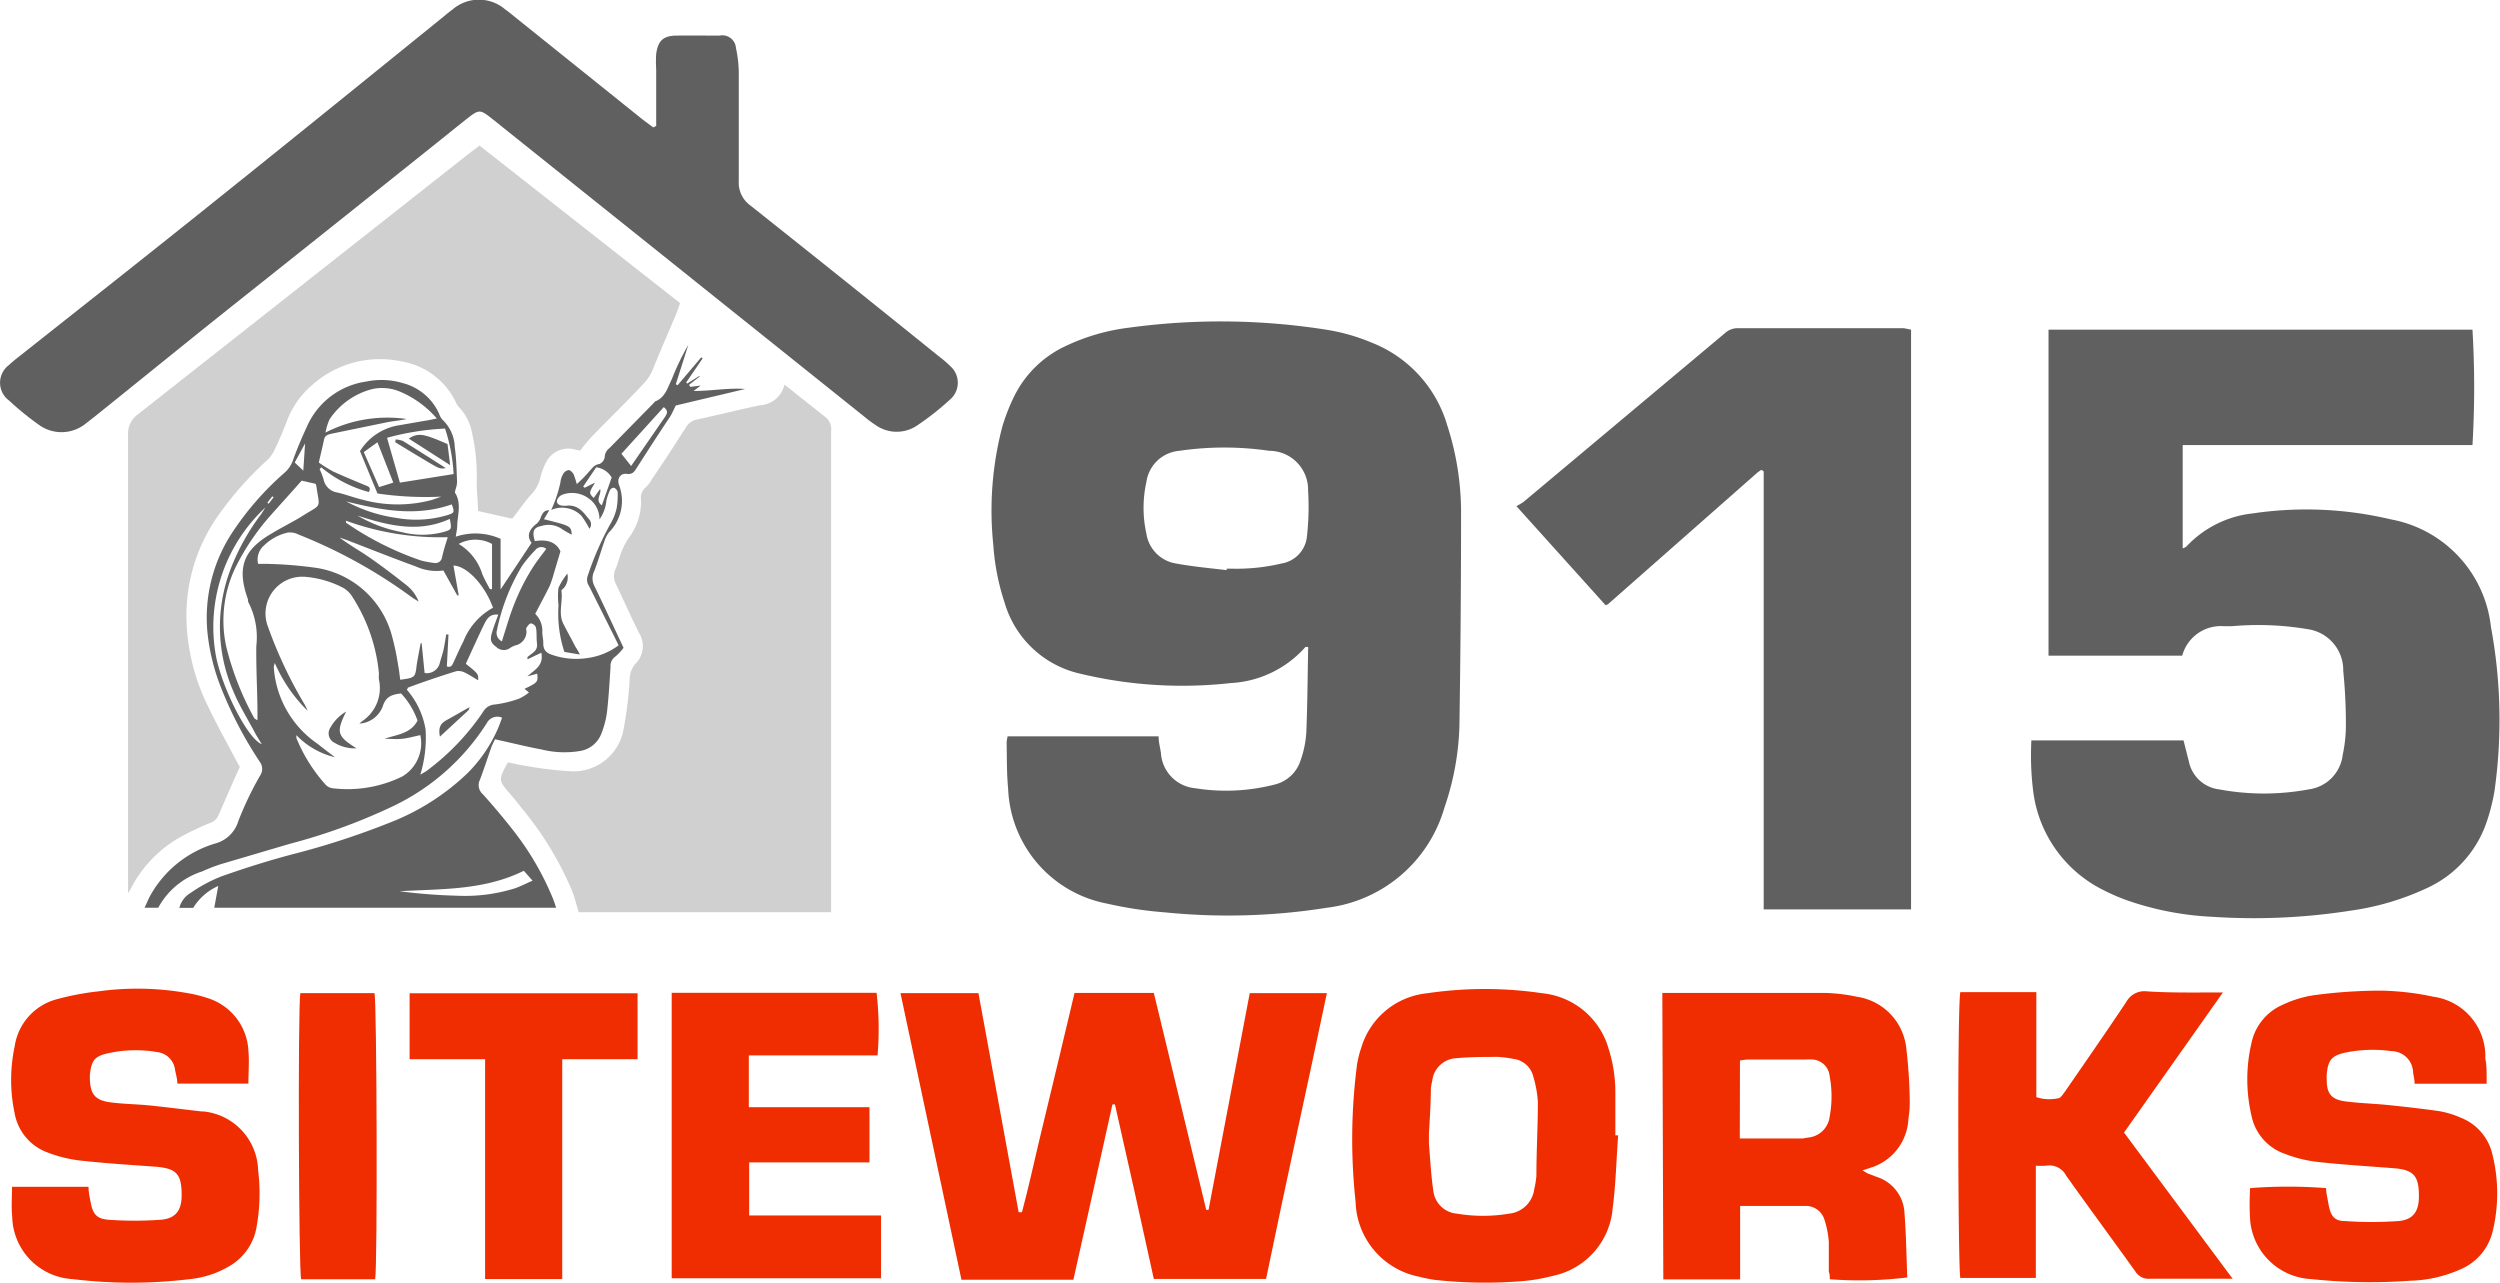 <svg xmlns="http://www.w3.org/2000/svg" viewBox="0 0 151.67 77.83"><title>logo</title><g id="bc6cd55c-18e5-4b35-b094-ef94befc82e3" data-name="Layer 2"><g id="b2bec534-9dc1-4361-9a69-593d3e17258a" data-name="Layer 8"><path d="M61.13,44.67h9.16c0,.35.09.67.14,1a2.29,2.29,0,0,0,2.08,2.15,11.83,11.83,0,0,0,4.81-.22,2.18,2.18,0,0,0,1.58-1.46,6.13,6.13,0,0,0,.35-1.69c.07-1.66.08-3.32.11-5a1,1,0,0,0,0-.2c-.06,0-.13,0-.16,0a6.5,6.5,0,0,1-4.53,2.19,26.53,26.53,0,0,1-9.14-.57,6.19,6.19,0,0,1-4.58-4.3,14.24,14.24,0,0,1-.69-3.53,20.08,20.08,0,0,1,.55-7.16,11.91,11.91,0,0,1,.75-1.9,6.56,6.56,0,0,1,3.12-3,12.43,12.43,0,0,1,3.81-1.1,41.14,41.14,0,0,1,11.83.1,11.93,11.93,0,0,1,2.93.82,7.7,7.7,0,0,1,4.55,5,17.12,17.12,0,0,1,.84,5.26q0,6.49-.1,13A16.64,16.64,0,0,1,87.63,49a8.48,8.48,0,0,1-7.12,6.07,38.22,38.22,0,0,1-9.85.28,24,24,0,0,1-3.5-.53,7.39,7.39,0,0,1-6-7c-.09-.93-.07-1.86-.09-2.8A4.09,4.09,0,0,1,61.13,44.67ZM74.42,34.59V34.5h.31a11.77,11.77,0,0,0,3-.31,1.85,1.85,0,0,0,1.56-1.64,16.29,16.29,0,0,0,.07-2.79A2.36,2.36,0,0,0,77,27.35a18.78,18.78,0,0,0-5.45,0,2.2,2.2,0,0,0-2,1.89,7.23,7.23,0,0,0,0,3.14,2.16,2.16,0,0,0,1.82,1.81C72.41,34.38,73.42,34.47,74.42,34.59Z" fill="#606060"/><path d="M132.39,39.78h-8.11V20H150a59.41,59.41,0,0,1,0,7c-1.16,0-2.33,0-3.51,0H132.42v6.27a.79.79,0,0,0,.23-.12,6.45,6.45,0,0,1,4-2,22.19,22.19,0,0,1,8.4.36,7.46,7.46,0,0,1,6.07,6.52,30.83,30.83,0,0,1,.21,10,12.22,12.22,0,0,1-.48,1.87,6.8,6.8,0,0,1-3.51,3.93,16.17,16.17,0,0,1-4.75,1.42,37.9,37.9,0,0,1-8.38.37,18.26,18.26,0,0,1-5.17-1,12.1,12.1,0,0,1-1.43-.62,7.76,7.76,0,0,1-4.26-6,17.46,17.46,0,0,1-.11-3.08h9.23c.11.42.21.84.32,1.26a2.14,2.14,0,0,0,1.84,1.71,14.85,14.85,0,0,0,5.44,0,2.39,2.39,0,0,0,2.06-2.11,8.54,8.54,0,0,0,.19-1.66,32.49,32.49,0,0,0-.16-3.42A2.51,2.51,0,0,0,140,38.17a18.09,18.09,0,0,0-4.59-.18l-.49,0A2.43,2.43,0,0,0,132.39,39.78Z" fill="#606060"/><path d="M14.55,46.53c-.46,1-.89,2-1.29,2.92a.85.85,0,0,1-.52.48,16.56,16.56,0,0,0-1.9.91A7.51,7.51,0,0,0,8.05,53.7c-.06.13-.14.25-.28.49,0-.29,0-.46,0-.63q0-13.59,0-27.19a1.41,1.41,0,0,1,.58-1.22L28.55,9.24c.16-.12.33-.24.54-.41l12.17,9.56c-.08.22-.15.43-.23.64-.49,1.16-1,2.33-1.47,3.49a2.63,2.63,0,0,1-.52.76c-1,1.07-2.09,2.13-3.13,3.2a10.14,10.14,0,0,0-.71.86l-.33-.07a1.5,1.5,0,0,0-1.73.76,3.86,3.86,0,0,0-.37,1,2.22,2.22,0,0,1-.57,1c-.41.45-.76,1-1.13,1.44L29,31c0-.57-.08-1.17-.08-1.77a11.82,11.82,0,0,0-.29-3,3,3,0,0,0-.79-1.53,1.34,1.34,0,0,1-.22-.37,4.49,4.49,0,0,0-3.29-2.41,6.19,6.19,0,0,0-5.44,1.48,5.34,5.34,0,0,0-1.5,2.18c-.23.62-.5,1.23-.79,1.83a2.06,2.06,0,0,1-.46.57,20.36,20.36,0,0,0-2.91,3.31A10.5,10.5,0,0,0,11.33,38a12.61,12.61,0,0,0,1.1,4.45c.61,1.32,1.32,2.58,2,3.87Z" fill="#606060" opacity="0.29"/><path d="M115.94,20V55.17H107c0-1.8,0-3.58,0-5.35V28.61a.38.38,0,0,0-.11-.09h-.06l-.2.14-9.08,8-.14.06L92,30.71c.16-.1.31-.17.44-.27q6.1-5.11,12.21-10.23a1.15,1.15,0,0,1,.78-.3h10.07Z" fill="#606060"/><path d="M39.81,7.64V7c0-.94,0-1.87,0-2.8a7.15,7.15,0,0,1,0-.93c.11-.8.43-1.1,1.22-1.11s1.75,0,2.62,0a.83.83,0,0,1,1,.76,7.28,7.28,0,0,1,.17,1.47c0,2.2,0,4.4,0,6.6a1.7,1.7,0,0,0,.71,1.48Q51.31,17.06,57,21.65a6,6,0,0,1,.66.57,1.34,1.34,0,0,1,0,2,16.93,16.93,0,0,1-2,1.58,2.21,2.21,0,0,1-2.52,0,7,7,0,0,1-.7-.52l-22.49-18c-.86-.68-.85-.68-1.72,0C23.39,11.16,18.57,15,13.75,18.83c-2.67,2.13-5.32,4.29-8,6.44l-.54.42a2.33,2.33,0,0,1-2.84.09A17.52,17.52,0,0,1,.55,24.3a1.34,1.34,0,0,1,0-2.16c.21-.2.44-.38.67-.56,3.46-2.74,6.93-5.47,10.38-8.23C16.72,9.26,21.81,5.14,26.92,1c.17-.14.35-.29.53-.42a2.45,2.45,0,0,1,3.21,0c.19.13.37.28.54.42L39,7.26l.63.47Z" fill="#606060"/><path d="M35.11,55.34c-.15-.49-.25-.91-.41-1.31a19.85,19.85,0,0,0-3-4.94c-.24-.31-.49-.62-.75-.92-.72-.84-.72-.84-.14-1.92.35.07.71.16,1.07.21a22.72,22.72,0,0,0,2.58.32,3.09,3.09,0,0,0,3.39-2.65,23.43,23.43,0,0,0,.35-2.9,1.46,1.46,0,0,1,.34-.95,1.5,1.5,0,0,0,.23-1.88c-.5-1-.94-2-1.42-3a1,1,0,0,1,0-.89c.14-.32.21-.67.34-1a4.48,4.48,0,0,1,.45-.87,3.63,3.63,0,0,0,.75-2.32.81.81,0,0,1,.29-.76,1.81,1.81,0,0,0,.37-.49c.69-1,1.38-2.08,2.05-3.12a1,1,0,0,1,.73-.51c1.27-.27,2.54-.6,3.82-.86a1.59,1.59,0,0,0,1.44-1.25l2.52,2a.94.94,0,0,1,.31.84V55.34Z" fill="#606060" opacity="0.29"/><path d="M33.44,30.94A8.17,8.17,0,0,0,34,29.27a1.18,1.18,0,0,1,.17-.52.45.45,0,0,1,.33-.23c.1,0,.24.14.3.25a4.81,4.81,0,0,1,.19.6,7.45,7.45,0,0,0,.79-.81c.17-.18.29-.37.59-.41a.56.56,0,0,0,.32-.44.69.69,0,0,1,.28-.52l2.7-2.75s.05-.08.09-.09c.61-.25.74-.83,1-1.35a15.2,15.2,0,0,1,1-2.08l-.76,2.39.11.06,1.43-1.69.09.06-1,1.46.06.07.75-.47,0,.05-.64.5.08.12.63-.08-.43.33c1.1,0,2.1-.2,3.13-.12L41,24.6c-.14.27-.23.5-.36.7-.67,1-1.35,2.05-2,3.07-.14.22-.25.43-.62.38s-.6.28-.47.66a2.7,2.7,0,0,1-.6,2.88,1.73,1.73,0,0,0-.28.54c-.21.6-.39,1.23-.62,1.82a1,1,0,0,0,0,.88c.6,1.23,1.17,2.48,1.78,3.77a3,3,0,0,1-.48.52.68.68,0,0,0-.31.63c-.06.93-.11,1.86-.22,2.79a5.49,5.49,0,0,1-.33,1.25,1.67,1.67,0,0,1-1.29,1.07,5.76,5.76,0,0,1-2.34-.09c-.76-.14-1.5-.32-2.25-.49l-.58-.13c-.07.16-.15.3-.21.45-.23.66-.45,1.33-.7,2a.72.72,0,0,0,.17.88c.62.69,1.23,1.41,1.8,2.14a17.31,17.31,0,0,1,2.4,4.06c.09.2.16.42.25.69H13l.24-1.32a3.41,3.41,0,0,0-1.52,1.33h-.84a1.47,1.47,0,0,1,.67-.9,9.26,9.26,0,0,1,1.85-1c1.46-.52,3-1,4.45-1.38a47.72,47.72,0,0,0,5.79-1.89,14.25,14.25,0,0,0,4.72-3,8.76,8.76,0,0,0,1.87-2.76c.08-.19.15-.39.23-.61a.72.72,0,0,0-.92.32,13.74,13.74,0,0,1-5.76,5.08,35.48,35.48,0,0,1-6.19,2.25l-4.17,1.23a10.28,10.28,0,0,0-1.16.45A4.63,4.63,0,0,0,9.6,55.07H8.77c.12-.25.2-.45.3-.65a6.69,6.69,0,0,1,4-3.25,2,2,0,0,0,1.39-1.36,20.23,20.23,0,0,1,1.31-2.74.72.72,0,0,0,0-.84,24.21,24.21,0,0,1-2.36-4.51,12.64,12.64,0,0,1-.82-3.31,9.39,9.39,0,0,1,1.54-6.16,17.82,17.82,0,0,1,3.11-3.55,1.81,1.81,0,0,0,.52-.74c.27-.76.59-1.5.93-2.23a4.64,4.64,0,0,1,3.52-2.58,4.52,4.52,0,0,1,2.22.09,3.32,3.32,0,0,1,2.21,1.86,1,1,0,0,0,.21.37,2.38,2.38,0,0,1,.74,1.66c.1.7.11,1.41.14,2.11a1.58,1.58,0,0,1-.1.47c0,.08-.07.17,0,.22.37.63.13,1.3.11,1.95,0,.2-.05.4-.09.68a3.75,3.75,0,0,1,2.72.13v3.07l1.88-2.83c-.33-.43-.13-.83.33-1.18a.9.9,0,0,0,.24-.4c.1-.22.21-.41.5-.39L33,31.5c1.64.41,1.64.41,1.69.94a5.4,5.4,0,0,1-.59-.34,1.43,1.43,0,0,0-1.25-.19c-.48.09-.58.33-.4.92.65-.11,1.27,0,1.55.62-.14.48-.27.91-.4,1.34a6,6,0,0,1-.25.75c-.28.58-.59,1.14-.88,1.7a1.43,1.43,0,0,1,.43,1.11c0,.23.07.46.06.68,0,.41.18.58.54.7a4.5,4.5,0,0,0,2.15.19,4.07,4.07,0,0,0,1.88-.77l-.29-.59-1.5-3a.69.69,0,0,1-.08-.64A18.54,18.54,0,0,1,37,31.84a3.39,3.39,0,0,0,.41-1,4.67,4.67,0,0,0,.06-1,.39.39,0,0,0-.22-.25.28.28,0,0,0-.24.14,3.35,3.35,0,0,0-.22.63,2.35,2.35,0,0,1-.42,1.15,1.55,1.55,0,0,0-.71-1.31A1.7,1.7,0,0,0,34.15,30a.57.57,0,0,0-.29.22c-.15.21-.06.4.2.45a1.56,1.56,0,0,0,.43,0c.66,0,.94.47,1.27.86a.44.44,0,0,1,0,.55,5.77,5.77,0,0,0-.48-.78A1.64,1.64,0,0,0,33.44,30.94ZM21.8,43.9l.19-.16a2.41,2.41,0,0,0,1-2.51,2.33,2.33,0,0,1,0-.37,10.36,10.36,0,0,0-1.58-4.6,1.64,1.64,0,0,0-.54-.57A6,6,0,0,0,18.57,35a2.23,2.23,0,0,0-2.32,3,26.73,26.73,0,0,0,2.22,4.72c.08.13.13.27.2.41a9.24,9.24,0,0,1-2-2.91,2.17,2.17,0,0,0-.06.25,6.12,6.12,0,0,0,2.65,4.65c.31.25.63.49,1.06.82a4.78,4.78,0,0,1-2.34-1.34c0,.09,0,.14,0,.17a9.7,9.7,0,0,0,1.77,2.83.69.69,0,0,0,.42.22,7.54,7.54,0,0,0,4.23-.71,2.34,2.34,0,0,0,1.1-2.51c-.36.07-.72.18-1.09.22s-.72,0-1.08,0c.74-.26,1.57-.29,2-1.1a4.56,4.56,0,0,0-1-1.65c-.53.06-.92.18-1.1.76A1.62,1.62,0,0,1,21.8,43.9Zm5.1-9.29a3,3,0,0,1-1.66-.24c-1.4-.51-2.79-1.06-4.18-1.6l-.46-.16c.6.46,1.23.8,1.83,1.22.76.53,1.5,1.09,2.23,1.67a2.36,2.36,0,0,1,.74,1c-.21-.14-.32-.19-.41-.26a30.62,30.62,0,0,0-6.88-3.81,1.11,1.11,0,0,0-.65-.12,3,3,0,0,0-1.46.8,1.12,1.12,0,0,0-.34,1.1h.61a25.56,25.56,0,0,1,2.91.24,5.64,5.64,0,0,1,4.6,4.13,15.88,15.88,0,0,1,.38,1.82c.06.28.08.56.12.84.91-.13.91-.13,1-.9.07-.44.16-.88.24-1.32h.06l.18,1.81a.81.81,0,0,0,.93-.64c.07-.26.16-.51.22-.78s.11-.61.16-.92l.14,0-.1,1.94c.28.09.34-.11.42-.28.19-.41.37-.83.58-1.23a4,4,0,0,1,1.8-2.05c-.49-1.36-1.57-2.53-2.4-2.56l.32,1.81-.09,0ZM32,40c0-.09,0-.11,0-.13.24-.24.63-.35.58-.81s0-.7-.07-1a.39.39,0,0,0-.3-.24c-.09,0-.19.15-.27.26a.22.22,0,0,0,0,.18.86.86,0,0,1-.69.9,1.3,1.3,0,0,0-.33.17.65.65,0,0,1-.8-.07c-.35-.26-.41-.43-.26-.92s.24-.68.37-1.05c-.52-.06-.7.27-.85.57-.39.8-.75,1.61-1.12,2.41.76.61.76.61.75,1-.27-.15-.52-.33-.8-.46a.84.84,0,0,0-.53-.09c-1,.31-2,.65-2.94,1,0,0,0,.06-.06.12a4.9,4.9,0,0,1,1.14,2.42A7.73,7.73,0,0,1,25.5,47c.21-.13.3-.17.38-.23a14.68,14.68,0,0,0,3.42-3.57.88.88,0,0,1,.73-.46,6.81,6.81,0,0,0,1.45-.35,2.75,2.75,0,0,0,.61-.38l-.27-.22c.8-.38.83-.42.77-.92l-.59.16c.42-.39,1-.64.84-1.43ZM19.49,28.35l-.1.11a4.19,4.19,0,0,1,.24.62,1,1,0,0,0,.84.8c.51.12,1,.31,1.5.43a8.1,8.1,0,0,0,4.12.05c.23-.06.45-.15.68-.23a20.09,20.09,0,0,1-3.87-.19l-1.06-2.57a3.41,3.41,0,0,1,2.37-1.57L26,25.49l.5-.1a6,6,0,0,0-2.31-1.66,2.79,2.79,0,0,0-1.59-.13A4.45,4.45,0,0,0,20,25.43a3.26,3.26,0,0,0-.25.81,8.24,8.24,0,0,1,4.92-.82c-.38.09-.77.12-1.15.19l-3.4.7c-.21.05-.41.1-.46.36-.1.46-.21.92-.32,1.39a8.25,8.25,0,0,0,.88.55c.64.29,1.29.56,1.94.83.18.07.37.12.22.41A7.54,7.54,0,0,1,19.49,28.35Zm-1.19.81c-.63.72-1.32,1.47-2,2.24a14.39,14.39,0,0,0-2,3,7.44,7.44,0,0,0-.57,4.85,17.89,17.89,0,0,0,1.7,4.33s.09.06.19.12v-.34c0-1.39-.09-2.78-.07-4.17a4.63,4.63,0,0,0-.5-2.69.61.61,0,0,1,0-.12c-.69-1.9-.32-3,1.41-4,.63-.39,1.31-.71,1.94-1.11,1.14-.72,1-.38.79-1.79a.34.34,0,0,0-.05-.13ZM27,26a16.24,16.24,0,0,0-3.52.56l.78,2.72,3.26-.52A10.59,10.59,0,0,0,27,26Zm.14,6.59a16.65,16.65,0,0,1-6.15-1c0,.1,0,.14.06.16A18.42,18.42,0,0,0,25.53,34a5.49,5.49,0,0,0,.79.15.41.41,0,0,0,.5-.35C26.9,33.45,27,33.1,27.16,32.61ZM15.88,45.15l-.34-.56c-.46-.88-1-1.73-1.38-2.64A9.81,9.81,0,0,1,14,34.5a13.53,13.53,0,0,1,1.84-3.3c.09-.13.17-.27.26-.41a9.89,9.89,0,0,0-3,9C13.46,41.69,15,44.8,15.88,45.15Zm15.9,7.68c-2.44,1.2-5,1.09-7.54,1.24a33.36,33.36,0,0,0,3.46.27,10.17,10.17,0,0,0,3.55-.45c.34-.12.66-.29,1.06-.46ZM30.45,38.91c.17-.55.31-1,.48-1.53a14.86,14.86,0,0,1,.57-1.44,12.77,12.77,0,0,1,.76-1.41c.26-.43.58-.82.88-1.23a.46.46,0,0,0-.67.08,7.72,7.72,0,0,0-.79.94,12.31,12.31,0,0,0-1.53,3.91A.57.57,0,0,0,30.45,38.91ZM27.83,33a3.27,3.27,0,0,1,1.43,1.83c.13.31.3.61.46.91l.13,0V33A2.1,2.1,0,0,0,27.83,33ZM21,30.42a9,9,0,0,0,3.05,1,6.64,6.64,0,0,0,3.13-.18c.39-.13.4-.16.23-.64C25.21,31.37,23.09,30.94,21,30.42ZM40.27,24.7,37.7,27.53l.59.74,2.07-3C40.46,25.1,40.57,24.94,40.27,24.7ZM22.9,26.83l-.83.6L23,29.55l.86-.27Zm-1.21,4.45a8.19,8.19,0,0,0,2.68,1,5,5,0,0,0,2.52,0c.52-.15.52-.16.4-.8C25.39,32.35,23.54,31.88,21.69,31.28Zm14.41-2c-.38.63-.38.63-.08.93l.39-.55c.1.36-.34.66.1,1l.6-1.69a1.28,1.28,0,0,0-.94-.62l-.79,1.17.09.07ZM17.88,28.06l.52.49.11-1.65ZM16.22,30.5l.08.06.3-.39-.08-.06Z" fill="#606060"/><path d="M54.63,60.25h4.73q1.23,6.65,2.44,13.29H62c.39-1.45.71-2.93,1.06-4.4s.71-2.94,1.06-4.41.71-3,1.07-4.49H70L73.18,73.4h.14c.83-4.38,1.67-8.75,2.5-13.15H80.5C79.28,66.05,78,71.81,76.81,77.59H70Q68.84,72.28,67.64,67h-.15c-.79,3.54-1.57,7.08-2.37,10.64H58.33Z" fill="#ef2d00"/><path d="M100.85,60.24l.5,0c3.15,0,6.3,0,9.45,0a10.51,10.51,0,0,1,1.85.23,3.53,3.53,0,0,1,3,3.12,30.12,30.12,0,0,1,.21,3.16,5.93,5.93,0,0,1-.08,1.11,3.25,3.25,0,0,1-2.35,3l-.18.06L113,71a3.3,3.3,0,0,0,.31.19l.52.2a2.42,2.42,0,0,1,1.71,2.17c.1,1.32.12,2.64.17,3.94a23.86,23.86,0,0,1-4.7.11c0-.15,0-.31-.06-.46,0-.6,0-1.21,0-1.81a5.59,5.59,0,0,0-.26-1.33,1.18,1.18,0,0,0-1.12-.85c-1.1,0-2.2,0-3.29,0h-.71c0,1.5,0,3,0,4.46h-4.66Zm4.7,8.83h3q.41,0,.81,0l.36-.06A1.44,1.44,0,0,0,111,67.75a6.62,6.62,0,0,0,0-2.47,1.11,1.11,0,0,0-1-1,4.21,4.21,0,0,0-.5,0H106a3.84,3.84,0,0,0-.44.06Z" fill="#ef2d00"/><path d="M98.17,68.88c-.11,1.47-.14,2.94-.33,4.4a4.57,4.57,0,0,1-3.66,4.13,10.76,10.76,0,0,1-1.77.31,28,28,0,0,1-5.34-.07,9.09,9.09,0,0,1-1-.2,4.77,4.77,0,0,1-3.83-4.56,35,35,0,0,1,.09-8.31,6.07,6.07,0,0,1,.25-1,4.65,4.65,0,0,1,4-3.32,23.8,23.8,0,0,1,7,0,4.66,4.66,0,0,1,4,3.33A8.69,8.69,0,0,1,98,66.21c0,.89,0,1.78,0,2.67Zm-11.48-.13h0c0,.21,0,.42,0,.62.08,1,.13,1.94.27,2.9a1.57,1.57,0,0,0,1.43,1.36,9.58,9.58,0,0,0,3.16,0,1.71,1.71,0,0,0,1.53-1.49,5.55,5.55,0,0,0,.13-.8c0-1.49.09-3,.09-4.47a6.73,6.73,0,0,0-.27-1.53,1.42,1.42,0,0,0-1.22-1.1,7,7,0,0,0-.92-.12c-.85,0-1.7,0-2.54.08a1.54,1.54,0,0,0-1.46,1.38,3.25,3.25,0,0,0-.08.43C86.8,66.93,86.75,67.84,86.69,68.75Z" fill="#ef2d00"/><path d="M150.86,65.75l-.37,0h-4c0-.24-.06-.46-.09-.67a1.33,1.33,0,0,0-1.32-1.31,8.2,8.2,0,0,0-2.84.1c-.81.19-1,.47-1.08,1.29a2.41,2.41,0,0,0,0,.38c0,.83.3,1.17,1.14,1.28s1.65.13,2.48.21c1.07.11,2.14.23,3.2.38a5.51,5.51,0,0,1,1.31.4A3.13,3.13,0,0,1,151.2,70a9.75,9.75,0,0,1,0,4.8A3.34,3.34,0,0,1,149.29,77a8,8,0,0,1-3.07.7,34,34,0,0,1-6-.1A3.91,3.91,0,0,1,136.51,74a15.37,15.37,0,0,1,0-1.92,30,30,0,0,1,4.61,0c0,.3.09.63.15,1,.13.69.35,1,1,1a23.22,23.22,0,0,0,3.23,0c.89-.07,1.25-.58,1.25-1.48v-.06c0-1.24-.35-1.58-1.57-1.67-1.53-.12-3.06-.21-4.59-.38a8,8,0,0,1-2-.5,3.09,3.09,0,0,1-2-2.32,9.67,9.67,0,0,1,0-4.38,3.25,3.25,0,0,1,1.89-2.33,6.76,6.76,0,0,1,1.95-.59,30.9,30.9,0,0,1,4-.27,16.44,16.44,0,0,1,3.2.37,3.65,3.65,0,0,1,3.15,3.75C150.87,64.65,150.86,65.17,150.86,65.75Z" fill="#ef2d00"/><path d="M.73,72H5.37c0,.33.07.63.13.94.13.71.36,1,1.08,1.06a22.36,22.36,0,0,0,3.17,0c.92-.07,1.28-.59,1.27-1.51,0-1.28-.33-1.61-1.6-1.71-1.51-.11-3-.2-4.53-.37a8.08,8.08,0,0,1-2-.49,3.11,3.11,0,0,1-2-2.37,9.79,9.79,0,0,1,0-4.07,3.48,3.48,0,0,1,2.49-2.84A16.36,16.36,0,0,1,6,60.14a17.19,17.19,0,0,1,5.26.09,8.59,8.59,0,0,1,1.33.32,3.53,3.53,0,0,1,2.48,3.19c.06.65,0,1.31,0,2H10.76c0-.28-.09-.56-.14-.84a1.23,1.23,0,0,0-1.07-1.07,7.73,7.73,0,0,0-3,.07c-.84.19-1,.45-1.1,1.32v.07c0,1.08.28,1.48,1.35,1.6.74.09,1.49.1,2.23.17,1.07.11,2.14.25,3.21.37l.12,0A3.69,3.69,0,0,1,15.66,71a11.47,11.47,0,0,1-.09,3.41,3.39,3.39,0,0,1-1.63,2.39,5.88,5.88,0,0,1-2.4.8,29.41,29.41,0,0,1-7.14,0A3.88,3.88,0,0,1,.74,73.8C.68,73.21.73,72.62.73,72Z" fill="#ef2d00"/><path d="M134.86,60.21l-6,8.5,6.59,8.87c-.25,0-.4,0-.55,0-1.49,0-3,0-4.48,0a.94.94,0,0,1-.87-.44c-1.39-1.94-2.81-3.86-4.19-5.8a1.15,1.15,0,0,0-1.22-.62,4.37,4.37,0,0,1-.63,0c0,1.18,0,2.31,0,3.44s0,2.23,0,3.37h-4.58c-.14-.43-.19-16.5,0-17.34h4.61v6.37a2.49,2.49,0,0,0,1.32.07c.15,0,.3-.25.42-.41,1.25-1.81,2.5-3.61,3.72-5.44a1.25,1.25,0,0,1,1.21-.64C131.63,60.24,133.16,60.21,134.86,60.21Z" fill="#ef2d00"/><path d="M40.75,60.23H53.18a19,19,0,0,1,.06,3.8c-.62,0-1.25,0-1.89,0s-1.32,0-2,0H45.43c0,1,0,2.06,0,3.14l2.44,0h4.88v3.35H45.45v3.22h8v3.81H40.75Z" fill="#ef2d00"/><path d="M34.11,77.6H29.43c0-.74,0-1.48,0-2.21V64.26H24.85v-4H38.68v4l-4.57,0Z" fill="#ef2d00"/><path d="M22.76,77.61H18.27c-.15-.46-.2-16.55-.05-17.36h4.5C22.86,60.69,22.91,76.79,22.76,77.61Z" fill="#ef2d00"/><path d="M35.18,39.71l-.94-.16a7.42,7.42,0,0,1-.36-2.76.49.49,0,0,0,0-.12,4.46,4.46,0,0,1,0-1,4,4,0,0,1,.54-.87,1,1,0,0,1-.21.87c-.06.06-.16.13-.15.18.1.67-.21,1.36.12,2,.23.46.49.91.72,1.37A4.06,4.06,0,0,1,35.18,39.71Z" fill="#606060"/><path d="M21,43.17c-.62,1.26-.55,1.49.63,2.23a2.37,2.37,0,0,1-1.34-.34.63.63,0,0,1-.25-.91A2.56,2.56,0,0,1,21,43.17Z" fill="#606060"/><path d="M26.69,44.69c-.1-.5,0-.78.4-1s.72-.41,1.08-.61a3,3,0,0,1,.32-.17.55.55,0,0,1-.07.18Z" fill="#606060"/><path d="M27.15,26.94l.16,1.28L24.8,26.61C25.41,26.19,25.84,26.38,27.15,26.94Z" fill="#606060"/><path d="M24,26.66a1.49,1.49,0,0,1,.44.09c.86.53,1.71,1.08,2.61,1.65-.36.05-.36.05-1.07-.36l-1-.6-1-.61Z" fill="#606060"/></g></g></svg>